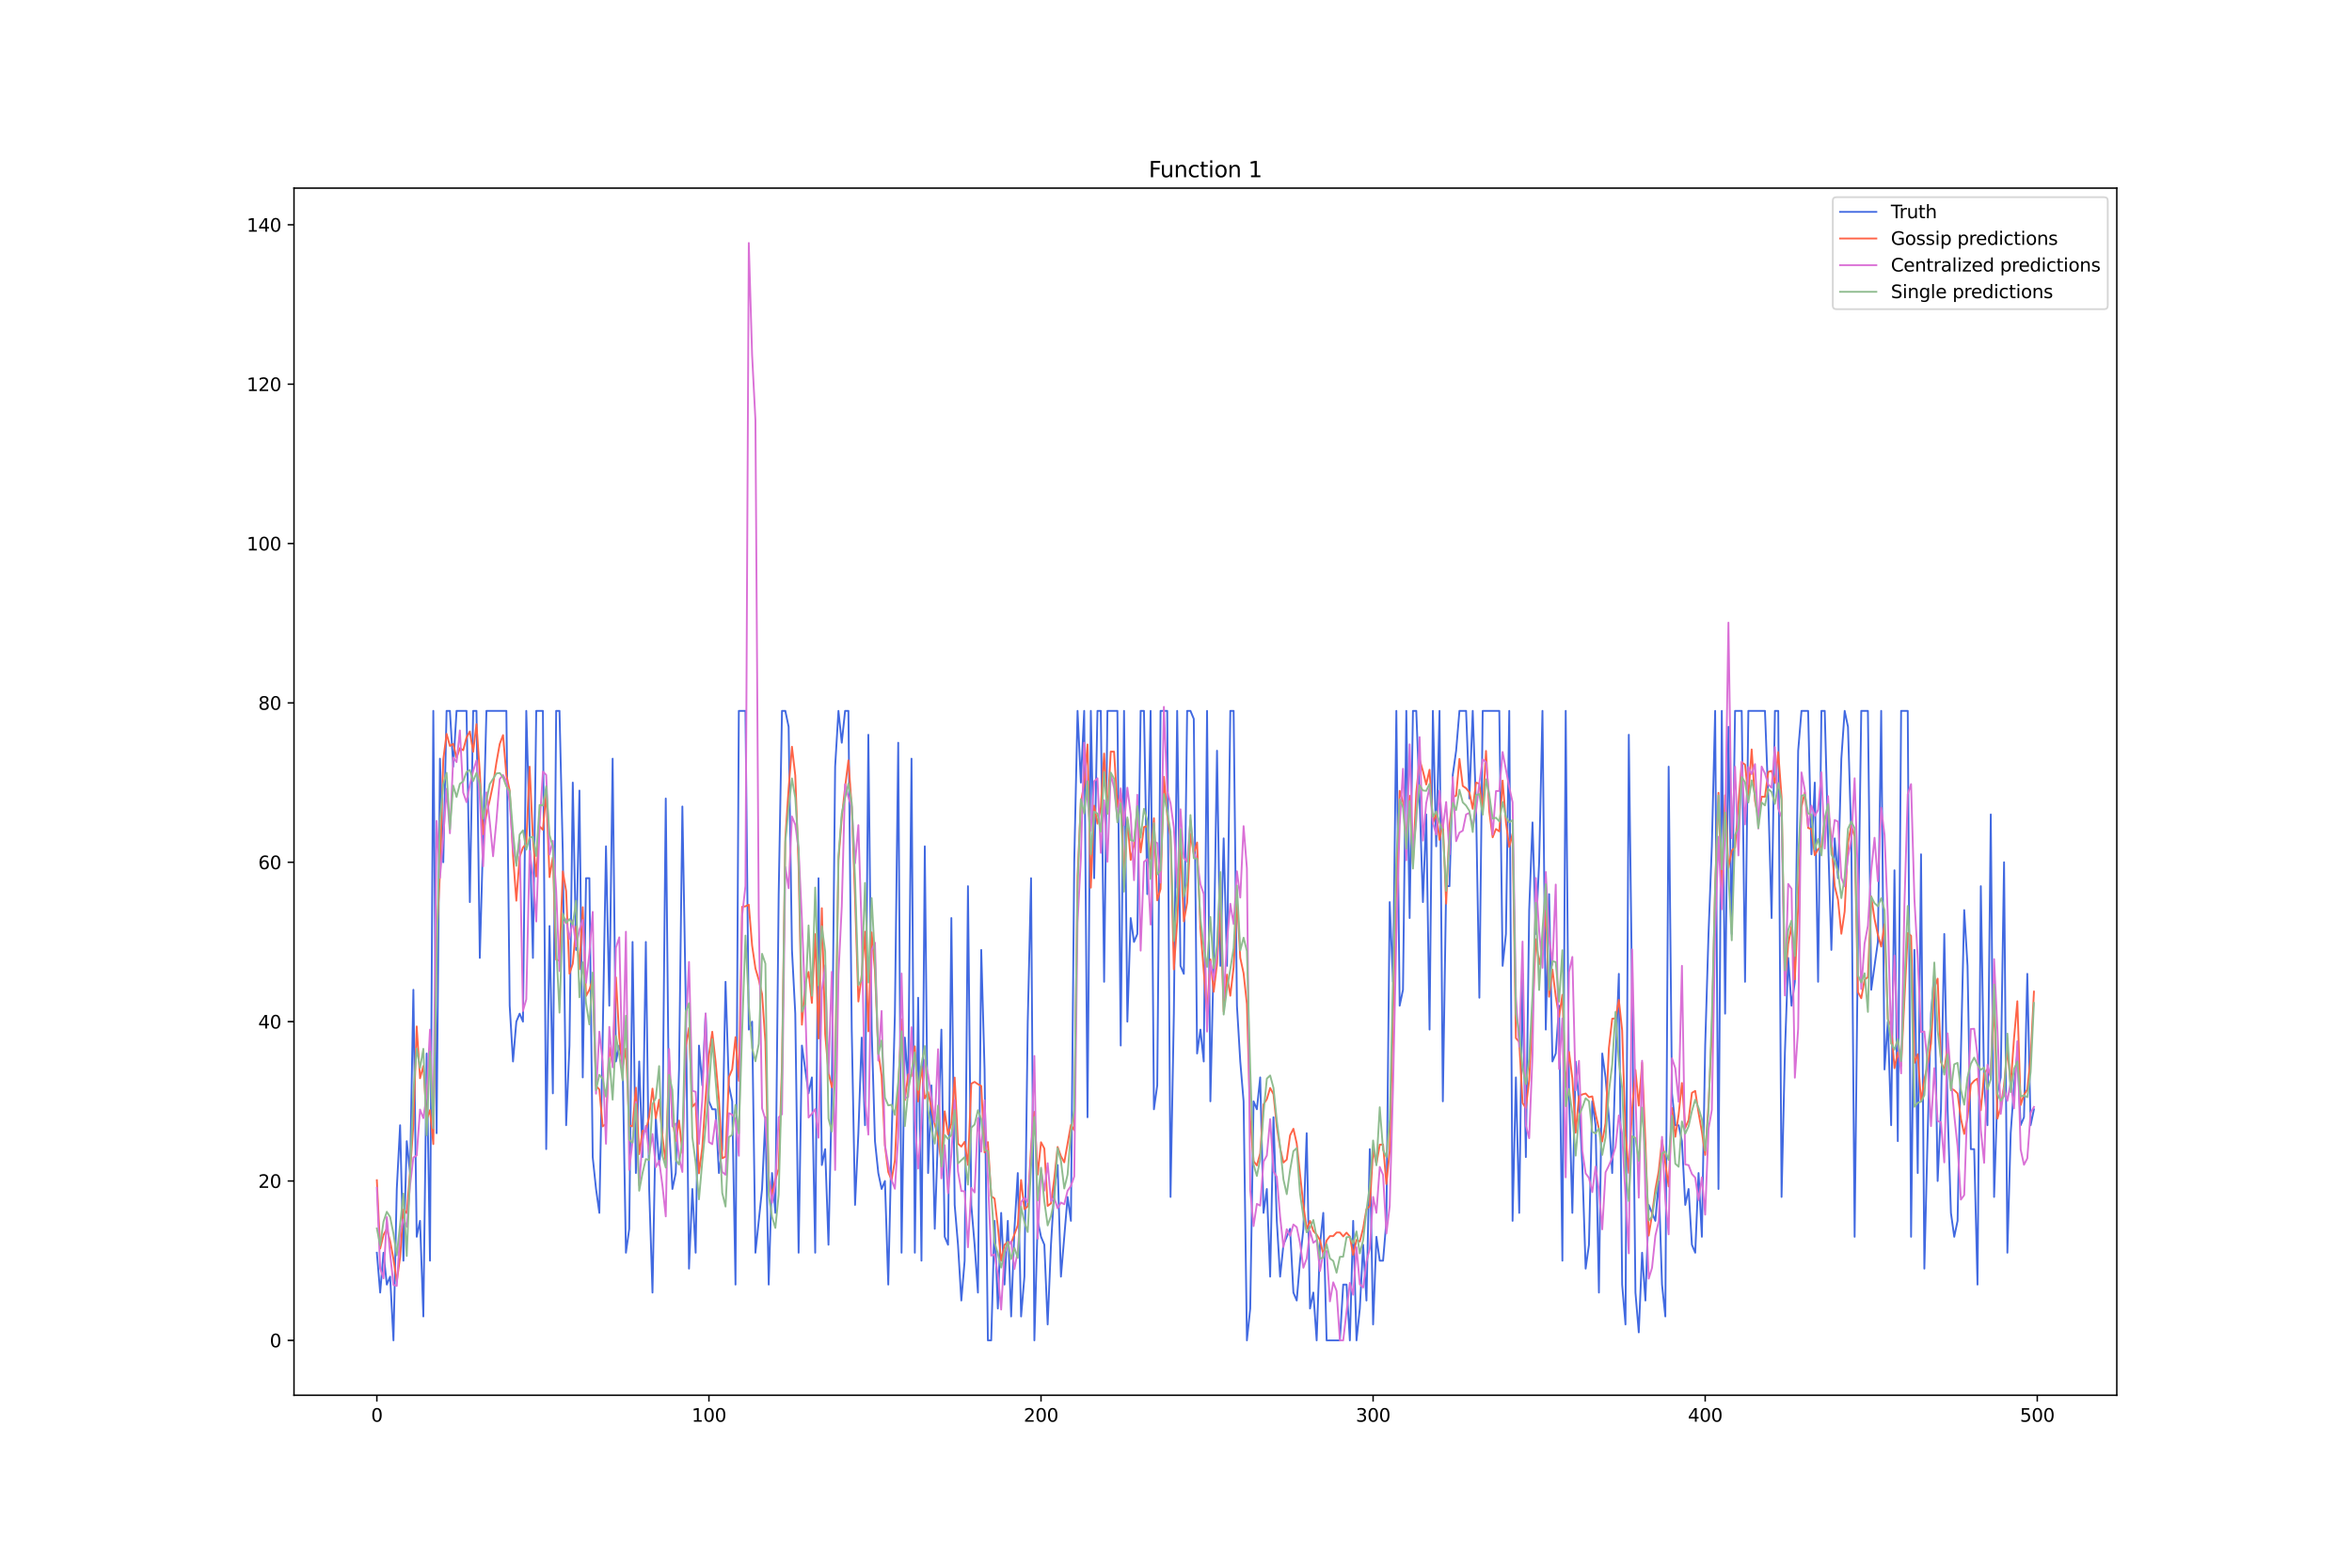 <?xml version="1.0" encoding="utf-8" standalone="no"?>
<!DOCTYPE svg PUBLIC "-//W3C//DTD SVG 1.1//EN"
  "http://www.w3.org/Graphics/SVG/1.1/DTD/svg11.dtd">
<svg xmlns:xlink="http://www.w3.org/1999/xlink" width="1296pt" height="864pt" viewBox="0 0 1296 864" xmlns="http://www.w3.org/2000/svg" version="1.1">
 <defs>
  <style type="text/css">*{stroke-linejoin: round; stroke-linecap: butt}</style>
 </defs>
 <g id="figure_1">
  <g id="patch_1">
   <path d="M 0 864 
L 1296 864 
L 1296 0 
L 0 0 
z
" style="fill: #ffffff"/>
  </g>
  <g id="axes_1">
   <g id="patch_2">
    <path d="M 162 768.96 
L 1166.4 768.96 
L 1166.4 103.68 
L 162 103.68 
z
" style="fill: #ffffff"/>
   </g>
   <g id="matplotlib.axis_1">
    <g id="xtick_1">
     <g id="line2d_1">
      <defs>
       <path id="m2ef4c39864" d="M 0 0 
L 0 3.5 
" style="stroke: #000000; stroke-width: 0.8"/>
      </defs>
      <g>
       <use xlink:href="#m2ef4c39864" x="207.655" y="768.96" style="stroke: #000000; stroke-width: 0.8"/>
      </g>
     </g>
     <g id="text_1">
      <!-- 0 -->
      <g transform="translate(204.473 783.558) scale(0.1 -0.1)">
       <defs>
        <path id="DejaVuSans-30" d="M 2034 4250 
Q 1547 4250 1301 3770 
Q 1056 3291 1056 2328 
Q 1056 1369 1301 889 
Q 1547 409 2034 409 
Q 2525 409 2770 889 
Q 3016 1369 3016 2328 
Q 3016 3291 2770 3770 
Q 2525 4250 2034 4250 
z
M 2034 4750 
Q 2819 4750 3233 4129 
Q 3647 3509 3647 2328 
Q 3647 1150 3233 529 
Q 2819 -91 2034 -91 
Q 1250 -91 836 529 
Q 422 1150 422 2328 
Q 422 3509 836 4129 
Q 1250 4750 2034 4750 
z
" transform="scale(0.016)"/>
       </defs>
       <use xlink:href="#DejaVuSans-30"/>
      </g>
     </g>
    </g>
    <g id="xtick_2">
     <g id="line2d_2">
      <g>
       <use xlink:href="#m2ef4c39864" x="390.639" y="768.96" style="stroke: #000000; stroke-width: 0.8"/>
      </g>
     </g>
     <g id="text_2">
      <!-- 100 -->
      <g transform="translate(381.095 783.558) scale(0.1 -0.1)">
       <defs>
        <path id="DejaVuSans-31" d="M 794 531 
L 1825 531 
L 1825 4091 
L 703 3866 
L 703 4441 
L 1819 4666 
L 2450 4666 
L 2450 531 
L 3481 531 
L 3481 0 
L 794 0 
L 794 531 
z
" transform="scale(0.016)"/>
       </defs>
       <use xlink:href="#DejaVuSans-31"/>
       <use xlink:href="#DejaVuSans-30" x="63.623"/>
       <use xlink:href="#DejaVuSans-30" x="127.246"/>
      </g>
     </g>
    </g>
    <g id="xtick_3">
     <g id="line2d_3">
      <g>
       <use xlink:href="#m2ef4c39864" x="573.623" y="768.96" style="stroke: #000000; stroke-width: 0.8"/>
      </g>
     </g>
     <g id="text_3">
      <!-- 200 -->
      <g transform="translate(564.079 783.558) scale(0.1 -0.1)">
       <defs>
        <path id="DejaVuSans-32" d="M 1228 531 
L 3431 531 
L 3431 0 
L 469 0 
L 469 531 
Q 828 903 1448 1529 
Q 2069 2156 2228 2338 
Q 2531 2678 2651 2914 
Q 2772 3150 2772 3378 
Q 2772 3750 2511 3984 
Q 2250 4219 1831 4219 
Q 1534 4219 1204 4116 
Q 875 4013 500 3803 
L 500 4441 
Q 881 4594 1212 4672 
Q 1544 4750 1819 4750 
Q 2544 4750 2975 4387 
Q 3406 4025 3406 3419 
Q 3406 3131 3298 2873 
Q 3191 2616 2906 2266 
Q 2828 2175 2409 1742 
Q 1991 1309 1228 531 
z
" transform="scale(0.016)"/>
       </defs>
       <use xlink:href="#DejaVuSans-32"/>
       <use xlink:href="#DejaVuSans-30" x="63.623"/>
       <use xlink:href="#DejaVuSans-30" x="127.246"/>
      </g>
     </g>
    </g>
    <g id="xtick_4">
     <g id="line2d_4">
      <g>
       <use xlink:href="#m2ef4c39864" x="756.607" y="768.96" style="stroke: #000000; stroke-width: 0.8"/>
      </g>
     </g>
     <g id="text_4">
      <!-- 300 -->
      <g transform="translate(747.063 783.558) scale(0.1 -0.1)">
       <defs>
        <path id="DejaVuSans-33" d="M 2597 2516 
Q 3050 2419 3304 2112 
Q 3559 1806 3559 1356 
Q 3559 666 3084 287 
Q 2609 -91 1734 -91 
Q 1441 -91 1130 -33 
Q 819 25 488 141 
L 488 750 
Q 750 597 1062 519 
Q 1375 441 1716 441 
Q 2309 441 2620 675 
Q 2931 909 2931 1356 
Q 2931 1769 2642 2001 
Q 2353 2234 1838 2234 
L 1294 2234 
L 1294 2753 
L 1863 2753 
Q 2328 2753 2575 2939 
Q 2822 3125 2822 3475 
Q 2822 3834 2567 4026 
Q 2313 4219 1838 4219 
Q 1578 4219 1281 4162 
Q 984 4106 628 3988 
L 628 4550 
Q 988 4650 1302 4700 
Q 1616 4750 1894 4750 
Q 2613 4750 3031 4423 
Q 3450 4097 3450 3541 
Q 3450 3153 3228 2886 
Q 3006 2619 2597 2516 
z
" transform="scale(0.016)"/>
       </defs>
       <use xlink:href="#DejaVuSans-33"/>
       <use xlink:href="#DejaVuSans-30" x="63.623"/>
       <use xlink:href="#DejaVuSans-30" x="127.246"/>
      </g>
     </g>
    </g>
    <g id="xtick_5">
     <g id="line2d_5">
      <g>
       <use xlink:href="#m2ef4c39864" x="939.591" y="768.96" style="stroke: #000000; stroke-width: 0.8"/>
      </g>
     </g>
     <g id="text_5">
      <!-- 400 -->
      <g transform="translate(930.047 783.558) scale(0.1 -0.1)">
       <defs>
        <path id="DejaVuSans-34" d="M 2419 4116 
L 825 1625 
L 2419 1625 
L 2419 4116 
z
M 2253 4666 
L 3047 4666 
L 3047 1625 
L 3713 1625 
L 3713 1100 
L 3047 1100 
L 3047 0 
L 2419 0 
L 2419 1100 
L 313 1100 
L 313 1709 
L 2253 4666 
z
" transform="scale(0.016)"/>
       </defs>
       <use xlink:href="#DejaVuSans-34"/>
       <use xlink:href="#DejaVuSans-30" x="63.623"/>
       <use xlink:href="#DejaVuSans-30" x="127.246"/>
      </g>
     </g>
    </g>
    <g id="xtick_6">
     <g id="line2d_6">
      <g>
       <use xlink:href="#m2ef4c39864" x="1122.575" y="768.96" style="stroke: #000000; stroke-width: 0.8"/>
      </g>
     </g>
     <g id="text_6">
      <!-- 500 -->
      <g transform="translate(1113.032 783.558) scale(0.1 -0.1)">
       <defs>
        <path id="DejaVuSans-35" d="M 691 4666 
L 3169 4666 
L 3169 4134 
L 1269 4134 
L 1269 2991 
Q 1406 3038 1543 3061 
Q 1681 3084 1819 3084 
Q 2600 3084 3056 2656 
Q 3513 2228 3513 1497 
Q 3513 744 3044 326 
Q 2575 -91 1722 -91 
Q 1428 -91 1123 -41 
Q 819 9 494 109 
L 494 744 
Q 775 591 1075 516 
Q 1375 441 1709 441 
Q 2250 441 2565 725 
Q 2881 1009 2881 1497 
Q 2881 1984 2565 2268 
Q 2250 2553 1709 2553 
Q 1456 2553 1204 2497 
Q 953 2441 691 2322 
L 691 4666 
z
" transform="scale(0.016)"/>
       </defs>
       <use xlink:href="#DejaVuSans-35"/>
       <use xlink:href="#DejaVuSans-30" x="63.623"/>
       <use xlink:href="#DejaVuSans-30" x="127.246"/>
      </g>
     </g>
    </g>
   </g>
   <g id="matplotlib.axis_2">
    <g id="ytick_1">
     <g id="line2d_7">
      <defs>
       <path id="m430bcb37cd" d="M 0 0 
L -3.5 0 
" style="stroke: #000000; stroke-width: 0.8"/>
      </defs>
      <g>
       <use xlink:href="#m430bcb37cd" x="162" y="738.72" style="stroke: #000000; stroke-width: 0.8"/>
      </g>
     </g>
     <g id="text_7">
      <!-- 0 -->
      <g transform="translate(148.637 742.519) scale(0.1 -0.1)">
       <use xlink:href="#DejaVuSans-30"/>
      </g>
     </g>
    </g>
    <g id="ytick_2">
     <g id="line2d_8">
      <g>
       <use xlink:href="#m430bcb37cd" x="162" y="650.887" style="stroke: #000000; stroke-width: 0.8"/>
      </g>
     </g>
     <g id="text_8">
      <!-- 20 -->
      <g transform="translate(142.275 654.686) scale(0.1 -0.1)">
       <use xlink:href="#DejaVuSans-32"/>
       <use xlink:href="#DejaVuSans-30" x="63.623"/>
      </g>
     </g>
    </g>
    <g id="ytick_3">
     <g id="line2d_9">
      <g>
       <use xlink:href="#m430bcb37cd" x="162" y="563.054" style="stroke: #000000; stroke-width: 0.8"/>
      </g>
     </g>
     <g id="text_9">
      <!-- 40 -->
      <g transform="translate(142.275 566.853) scale(0.1 -0.1)">
       <use xlink:href="#DejaVuSans-34"/>
       <use xlink:href="#DejaVuSans-30" x="63.623"/>
      </g>
     </g>
    </g>
    <g id="ytick_4">
     <g id="line2d_10">
      <g>
       <use xlink:href="#m430bcb37cd" x="162" y="475.221" style="stroke: #000000; stroke-width: 0.8"/>
      </g>
     </g>
     <g id="text_10">
      <!-- 60 -->
      <g transform="translate(142.275 479.02) scale(0.1 -0.1)">
       <defs>
        <path id="DejaVuSans-36" d="M 2113 2584 
Q 1688 2584 1439 2293 
Q 1191 2003 1191 1497 
Q 1191 994 1439 701 
Q 1688 409 2113 409 
Q 2538 409 2786 701 
Q 3034 994 3034 1497 
Q 3034 2003 2786 2293 
Q 2538 2584 2113 2584 
z
M 3366 4563 
L 3366 3988 
Q 3128 4100 2886 4159 
Q 2644 4219 2406 4219 
Q 1781 4219 1451 3797 
Q 1122 3375 1075 2522 
Q 1259 2794 1537 2939 
Q 1816 3084 2150 3084 
Q 2853 3084 3261 2657 
Q 3669 2231 3669 1497 
Q 3669 778 3244 343 
Q 2819 -91 2113 -91 
Q 1303 -91 875 529 
Q 447 1150 447 2328 
Q 447 3434 972 4092 
Q 1497 4750 2381 4750 
Q 2619 4750 2861 4703 
Q 3103 4656 3366 4563 
z
" transform="scale(0.016)"/>
       </defs>
       <use xlink:href="#DejaVuSans-36"/>
       <use xlink:href="#DejaVuSans-30" x="63.623"/>
      </g>
     </g>
    </g>
    <g id="ytick_5">
     <g id="line2d_11">
      <g>
       <use xlink:href="#m430bcb37cd" x="162" y="387.388" style="stroke: #000000; stroke-width: 0.8"/>
      </g>
     </g>
     <g id="text_11">
      <!-- 80 -->
      <g transform="translate(142.275 391.187) scale(0.1 -0.1)">
       <defs>
        <path id="DejaVuSans-38" d="M 2034 2216 
Q 1584 2216 1326 1975 
Q 1069 1734 1069 1313 
Q 1069 891 1326 650 
Q 1584 409 2034 409 
Q 2484 409 2743 651 
Q 3003 894 3003 1313 
Q 3003 1734 2745 1975 
Q 2488 2216 2034 2216 
z
M 1403 2484 
Q 997 2584 770 2862 
Q 544 3141 544 3541 
Q 544 4100 942 4425 
Q 1341 4750 2034 4750 
Q 2731 4750 3128 4425 
Q 3525 4100 3525 3541 
Q 3525 3141 3298 2862 
Q 3072 2584 2669 2484 
Q 3125 2378 3379 2068 
Q 3634 1759 3634 1313 
Q 3634 634 3220 271 
Q 2806 -91 2034 -91 
Q 1263 -91 848 271 
Q 434 634 434 1313 
Q 434 1759 690 2068 
Q 947 2378 1403 2484 
z
M 1172 3481 
Q 1172 3119 1398 2916 
Q 1625 2713 2034 2713 
Q 2441 2713 2670 2916 
Q 2900 3119 2900 3481 
Q 2900 3844 2670 4047 
Q 2441 4250 2034 4250 
Q 1625 4250 1398 4047 
Q 1172 3844 1172 3481 
z
" transform="scale(0.016)"/>
       </defs>
       <use xlink:href="#DejaVuSans-38"/>
       <use xlink:href="#DejaVuSans-30" x="63.623"/>
      </g>
     </g>
    </g>
    <g id="ytick_6">
     <g id="line2d_12">
      <g>
       <use xlink:href="#m430bcb37cd" x="162" y="299.555" style="stroke: #000000; stroke-width: 0.8"/>
      </g>
     </g>
     <g id="text_12">
      <!-- 100 -->
      <g transform="translate(135.912 303.354) scale(0.1 -0.1)">
       <use xlink:href="#DejaVuSans-31"/>
       <use xlink:href="#DejaVuSans-30" x="63.623"/>
       <use xlink:href="#DejaVuSans-30" x="127.246"/>
      </g>
     </g>
    </g>
    <g id="ytick_7">
     <g id="line2d_13">
      <g>
       <use xlink:href="#m430bcb37cd" x="162" y="211.722" style="stroke: #000000; stroke-width: 0.8"/>
      </g>
     </g>
     <g id="text_13">
      <!-- 120 -->
      <g transform="translate(135.912 215.521) scale(0.1 -0.1)">
       <use xlink:href="#DejaVuSans-31"/>
       <use xlink:href="#DejaVuSans-32" x="63.623"/>
       <use xlink:href="#DejaVuSans-30" x="127.246"/>
      </g>
     </g>
    </g>
    <g id="ytick_8">
     <g id="line2d_14">
      <g>
       <use xlink:href="#m430bcb37cd" x="162" y="123.889" style="stroke: #000000; stroke-width: 0.8"/>
      </g>
     </g>
     <g id="text_14">
      <!-- 140 -->
      <g transform="translate(135.912 127.688) scale(0.1 -0.1)">
       <use xlink:href="#DejaVuSans-31"/>
       <use xlink:href="#DejaVuSans-34" x="63.623"/>
       <use xlink:href="#DejaVuSans-30" x="127.246"/>
      </g>
     </g>
    </g>
   </g>
   <g id="line2d_15">
    <path d="M 207.655 690.412 
L 209.484 712.37 
L 211.314 690.412 
L 213.144 707.978 
L 214.974 703.587 
L 216.804 738.72 
L 218.634 655.279 
L 220.463 620.145 
L 222.293 694.803 
L 224.123 628.929 
L 225.953 646.495 
L 227.783 545.487 
L 229.613 681.629 
L 231.442 672.845 
L 233.272 725.545 
L 235.102 580.621 
L 236.932 694.803 
L 238.762 391.779 
L 240.592 624.537 
L 242.422 418.129 
L 244.251 475.221 
L 246.081 391.779 
L 247.911 391.779 
L 249.741 422.521 
L 251.571 391.779 
L 257.06 391.779 
L 258.89 497.179 
L 260.72 391.779 
L 262.55 391.779 
L 264.38 527.921 
L 266.209 462.046 
L 268.039 391.779 
L 279.018 391.779 
L 280.848 554.271 
L 282.678 585.012 
L 284.508 563.054 
L 286.338 558.662 
L 288.168 563.054 
L 289.997 391.779 
L 291.827 457.654 
L 293.657 527.921 
L 295.487 391.779 
L 299.147 391.779 
L 300.976 633.32 
L 302.806 510.354 
L 304.636 602.579 
L 306.466 391.779 
L 308.296 391.779 
L 310.126 470.829 
L 311.956 620.145 
L 313.785 576.229 
L 315.615 431.304 
L 317.445 523.529 
L 319.275 435.696 
L 321.105 593.795 
L 322.935 484.004 
L 324.764 484.004 
L 326.594 637.712 
L 328.424 655.279 
L 330.254 668.454 
L 332.084 571.837 
L 333.914 466.438 
L 335.743 554.271 
L 337.573 418.129 
L 339.403 585.012 
L 341.233 576.229 
L 343.063 585.012 
L 344.893 690.412 
L 346.723 677.237 
L 348.552 519.137 
L 350.382 646.495 
L 352.212 585.012 
L 354.042 637.712 
L 355.872 519.137 
L 357.702 655.279 
L 359.531 712.37 
L 361.361 615.754 
L 363.191 642.104 
L 365.021 624.537 
L 366.851 440.088 
L 368.681 620.145 
L 370.51 655.279 
L 372.34 646.495 
L 374.17 589.404 
L 376 444.479 
L 377.83 549.879 
L 379.66 699.195 
L 381.489 655.279 
L 383.319 690.412 
L 385.149 576.229 
L 386.979 598.187 
L 388.809 558.662 
L 390.639 606.97 
L 392.469 611.362 
L 394.298 611.362 
L 396.128 646.495 
L 397.958 633.32 
L 399.788 541.096 
L 401.618 598.187 
L 403.448 606.97 
L 405.277 707.978 
L 407.107 391.779 
L 410.767 391.779 
L 412.597 567.446 
L 414.427 563.054 
L 416.256 690.412 
L 419.916 655.279 
L 421.746 615.754 
L 423.576 707.978 
L 425.406 646.495 
L 427.236 668.454 
L 429.065 492.787 
L 430.895 391.779 
L 432.725 391.779 
L 434.555 400.563 
L 436.385 523.529 
L 438.215 558.662 
L 440.044 690.412 
L 441.874 576.229 
L 445.534 602.579 
L 447.364 593.795 
L 449.194 690.412 
L 451.023 484.004 
L 452.853 642.104 
L 454.683 633.32 
L 456.513 686.02 
L 458.343 602.579 
L 460.173 422.521 
L 462.003 391.779 
L 463.832 409.346 
L 465.662 391.779 
L 467.492 391.779 
L 469.322 567.446 
L 471.152 664.062 
L 472.982 624.537 
L 474.811 571.837 
L 476.641 620.145 
L 478.471 404.954 
L 480.301 567.446 
L 482.131 628.929 
L 483.961 646.495 
L 485.79 655.279 
L 487.62 650.887 
L 489.45 707.978 
L 491.28 628.929 
L 493.11 558.662 
L 494.94 409.346 
L 496.77 690.412 
L 498.599 571.837 
L 500.429 598.187 
L 502.259 418.129 
L 504.089 690.412 
L 505.919 549.879 
L 507.749 694.803 
L 509.578 466.438 
L 511.408 646.495 
L 513.238 598.187 
L 515.068 677.237 
L 516.898 624.537 
L 518.728 567.446 
L 520.557 681.629 
L 522.387 686.02 
L 524.217 505.962 
L 526.047 664.062 
L 527.877 686.02 
L 529.707 716.762 
L 531.536 694.803 
L 533.366 488.396 
L 535.196 664.062 
L 537.026 686.02 
L 538.856 712.37 
L 540.686 523.529 
L 542.516 589.404 
L 544.345 738.72 
L 546.175 738.72 
L 548.005 672.845 
L 549.835 721.153 
L 551.665 668.454 
L 553.495 707.978 
L 555.324 672.845 
L 557.154 725.545 
L 558.984 677.237 
L 560.814 646.495 
L 562.644 725.545 
L 564.474 703.587 
L 566.303 563.054 
L 568.133 484.004 
L 569.963 738.72 
L 571.793 672.845 
L 573.623 681.629 
L 575.453 686.02 
L 577.283 729.937 
L 579.112 686.02 
L 580.942 655.279 
L 582.772 642.104 
L 584.602 703.587 
L 588.262 659.67 
L 590.091 672.845 
L 591.921 475.221 
L 593.751 391.779 
L 595.581 431.304 
L 597.411 391.779 
L 599.241 615.754 
L 601.07 391.779 
L 602.9 484.004 
L 604.73 391.779 
L 606.56 391.779 
L 608.39 541.096 
L 610.22 391.779 
L 615.709 391.779 
L 617.539 576.229 
L 619.369 391.779 
L 621.199 563.054 
L 623.029 505.962 
L 624.858 519.137 
L 626.688 514.746 
L 628.518 391.779 
L 630.348 391.779 
L 632.178 492.787 
L 634.008 391.779 
L 635.837 611.362 
L 637.667 598.187 
L 639.497 391.779 
L 643.157 391.779 
L 644.987 659.67 
L 646.817 558.662 
L 648.646 391.779 
L 650.476 532.312 
L 652.306 536.704 
L 654.136 391.779 
L 655.966 391.779 
L 657.796 396.171 
L 659.625 580.621 
L 661.455 567.446 
L 663.285 585.012 
L 665.115 391.779 
L 666.945 606.97 
L 668.775 527.921 
L 670.604 413.738 
L 672.434 532.312 
L 674.264 462.046 
L 676.094 532.312 
L 677.924 391.779 
L 679.754 391.779 
L 681.583 554.271 
L 683.413 585.012 
L 685.243 606.97 
L 687.073 738.72 
L 688.903 721.153 
L 690.733 606.97 
L 692.563 611.362 
L 694.392 593.795 
L 696.222 668.454 
L 698.052 655.279 
L 699.882 703.587 
L 701.712 615.754 
L 703.542 672.845 
L 705.371 703.587 
L 707.201 686.02 
L 710.861 677.237 
L 712.691 712.37 
L 714.521 716.762 
L 716.35 694.803 
L 718.18 677.237 
L 720.01 624.537 
L 721.84 721.153 
L 723.67 712.37 
L 725.5 738.72 
L 727.33 686.02 
L 729.159 668.454 
L 730.989 738.72 
L 738.309 738.72 
L 740.138 707.978 
L 741.968 707.978 
L 743.798 738.72 
L 745.628 672.845 
L 747.458 738.72 
L 749.288 721.153 
L 751.117 686.02 
L 752.947 716.762 
L 754.777 633.32 
L 756.607 729.937 
L 758.437 681.629 
L 760.267 694.803 
L 762.097 694.803 
L 763.926 672.845 
L 765.756 497.179 
L 767.586 541.096 
L 769.416 391.779 
L 771.246 554.271 
L 773.076 545.487 
L 774.905 391.779 
L 776.735 505.962 
L 778.565 391.779 
L 780.395 391.779 
L 782.225 440.088 
L 784.055 497.179 
L 785.884 448.871 
L 787.714 567.446 
L 789.544 391.779 
L 791.374 466.438 
L 793.204 391.779 
L 795.034 606.97 
L 796.864 488.396 
L 798.693 488.396 
L 800.523 426.913 
L 802.353 413.738 
L 804.183 391.779 
L 807.843 391.779 
L 809.672 440.088 
L 811.502 391.779 
L 813.332 444.479 
L 815.162 549.879 
L 816.992 391.779 
L 826.141 391.779 
L 827.971 532.312 
L 829.801 514.746 
L 831.63 391.779 
L 833.46 672.845 
L 835.29 593.795 
L 837.12 668.454 
L 838.95 536.704 
L 840.78 637.712 
L 842.61 501.571 
L 844.439 453.263 
L 846.269 514.746 
L 848.099 475.221 
L 849.929 391.779 
L 851.759 567.446 
L 853.589 492.787 
L 855.418 585.012 
L 857.248 580.621 
L 859.078 554.271 
L 860.908 694.803 
L 862.738 391.779 
L 864.568 602.579 
L 866.397 668.454 
L 868.227 585.012 
L 870.057 606.97 
L 871.887 642.104 
L 873.717 699.195 
L 875.547 686.02 
L 877.377 606.97 
L 879.206 620.145 
L 881.036 712.37 
L 882.866 580.621 
L 884.696 593.795 
L 886.526 615.754 
L 888.356 646.495 
L 890.185 585.012 
L 892.015 536.704 
L 893.845 707.978 
L 895.675 729.937 
L 897.505 404.954 
L 899.335 549.879 
L 901.164 712.37 
L 902.994 734.328 
L 904.824 690.412 
L 906.654 716.762 
L 908.484 664.062 
L 912.144 672.845 
L 913.973 650.887 
L 915.803 707.978 
L 917.633 725.545 
L 919.463 422.521 
L 921.293 602.579 
L 923.123 620.145 
L 924.952 620.145 
L 926.782 628.929 
L 928.612 664.062 
L 930.442 655.279 
L 932.272 686.02 
L 934.102 690.412 
L 935.931 646.495 
L 937.761 681.629 
L 939.591 576.229 
L 941.421 514.746 
L 943.251 466.438 
L 945.081 391.779 
L 946.911 655.279 
L 948.74 391.779 
L 950.57 558.662 
L 952.4 400.563 
L 954.23 514.746 
L 956.06 391.779 
L 959.719 391.779 
L 961.549 541.096 
L 963.379 391.779 
L 972.528 391.779 
L 974.358 440.088 
L 976.188 505.962 
L 978.018 391.779 
L 979.848 391.779 
L 981.678 659.67 
L 983.507 580.621 
L 985.337 527.921 
L 987.167 554.271 
L 988.997 541.096 
L 990.827 413.738 
L 992.657 391.779 
L 996.316 391.779 
L 998.146 470.829 
L 999.976 431.304 
L 1001.806 541.096 
L 1003.636 391.779 
L 1005.465 391.779 
L 1007.295 462.046 
L 1009.125 523.529 
L 1010.955 462.046 
L 1012.785 484.004 
L 1014.615 418.129 
L 1016.444 391.779 
L 1018.274 400.563 
L 1020.104 462.046 
L 1021.934 681.629 
L 1023.764 519.137 
L 1025.594 391.779 
L 1029.253 391.779 
L 1031.083 545.487 
L 1034.743 519.137 
L 1036.573 391.779 
L 1038.403 589.404 
L 1040.232 563.054 
L 1042.062 620.145 
L 1043.892 479.613 
L 1045.722 628.929 
L 1047.552 391.779 
L 1051.211 391.779 
L 1053.041 681.629 
L 1054.871 523.529 
L 1056.701 646.495 
L 1058.531 470.829 
L 1060.361 699.195 
L 1062.191 624.537 
L 1064.02 558.662 
L 1065.85 536.704 
L 1067.68 650.887 
L 1069.51 611.362 
L 1071.34 514.746 
L 1073.17 611.362 
L 1074.999 668.454 
L 1076.829 681.629 
L 1078.659 672.845 
L 1080.489 580.621 
L 1082.319 501.571 
L 1084.149 532.312 
L 1085.978 633.32 
L 1087.808 633.32 
L 1089.638 707.978 
L 1091.468 488.396 
L 1093.298 598.187 
L 1095.128 620.145 
L 1096.958 448.871 
L 1098.787 659.67 
L 1100.617 602.579 
L 1102.447 593.795 
L 1104.277 475.221 
L 1106.107 690.412 
L 1107.937 624.537 
L 1109.766 598.187 
L 1111.596 580.621 
L 1113.426 620.145 
L 1115.256 615.754 
L 1117.086 536.704 
L 1118.916 620.145 
L 1120.745 611.362 
L 1120.745 611.362 
" clip-path="url(#pbc049b9d9e)" style="fill: none; stroke: #4169e1; stroke-linecap: square"/>
   </g>
   <g id="line2d_16">
    <path d="M 207.655 650.444 
L 209.484 688.117 
L 211.314 680.593 
L 213.144 677.25 
L 214.974 683.99 
L 216.804 693.89 
L 218.634 706.253 
L 220.463 692.947 
L 222.293 666.608 
L 224.123 668.581 
L 225.953 645.652 
L 227.783 619.871 
L 229.613 565.686 
L 231.442 594.269 
L 233.272 587.471 
L 235.102 616.822 
L 236.932 611.822 
L 238.762 630.534 
L 240.592 517.147 
L 242.422 481.026 
L 244.251 418.585 
L 246.081 404.457 
L 247.911 411.091 
L 249.741 409.982 
L 251.571 417.662 
L 253.401 412.329 
L 255.23 413.458 
L 257.06 406.497 
L 258.89 403.128 
L 260.72 414.318 
L 262.55 399.136 
L 264.38 425.626 
L 266.209 459.753 
L 268.039 448.847 
L 269.869 440.926 
L 271.699 432.272 
L 273.529 420.294 
L 275.359 410.028 
L 277.189 405.144 
L 279.018 427.179 
L 280.848 435.667 
L 282.678 471.371 
L 284.508 496.409 
L 286.338 472.232 
L 288.168 467.127 
L 289.997 465.004 
L 291.827 422.533 
L 293.657 462.269 
L 295.487 483.087 
L 297.317 455.39 
L 299.147 457.344 
L 300.976 436.75 
L 302.806 483.416 
L 304.636 472.468 
L 306.466 528.892 
L 308.296 529.408 
L 310.126 480.261 
L 311.956 491.014 
L 313.785 536.645 
L 315.615 531.135 
L 317.445 510.575 
L 319.275 534.195 
L 321.105 499.983 
L 322.935 548.925 
L 324.764 545.491 
L 326.594 539.816 
L 328.424 598.469 
L 330.254 600.45 
L 332.084 620.785 
L 333.914 619.397 
L 335.743 577.173 
L 337.573 586.968 
L 339.403 538.64 
L 341.233 571.843 
L 343.063 588.076 
L 344.893 577.902 
L 346.723 620.377 
L 348.552 620.761 
L 350.382 599.438 
L 352.212 636.071 
L 354.042 623.225 
L 355.872 623.455 
L 357.702 615.466 
L 359.531 599.961 
L 361.361 616.317 
L 363.191 606.097 
L 365.021 626.269 
L 366.851 641.103 
L 368.681 584.797 
L 370.51 616.403 
L 372.34 628.815 
L 374.17 617.562 
L 376 635.404 
L 377.83 577.009 
L 379.66 566.492 
L 381.489 609.991 
L 383.319 607.949 
L 385.149 646.667 
L 386.979 632.413 
L 388.809 605.03 
L 390.639 581.409 
L 392.469 568.632 
L 394.298 585.093 
L 396.128 605.93 
L 397.958 638.341 
L 399.788 637.5 
L 401.618 593.724 
L 403.448 589.334 
L 405.277 571.591 
L 407.107 595.665 
L 408.937 499.765 
L 410.767 499.5 
L 412.597 498.62 
L 414.427 521.097 
L 416.256 533.714 
L 418.086 540.015 
L 419.916 547.875 
L 421.746 574.204 
L 423.576 650.36 
L 425.406 658.196 
L 427.236 650.077 
L 429.065 644.186 
L 430.895 586.357 
L 432.725 462.001 
L 434.555 434.63 
L 436.385 411.546 
L 438.215 427.389 
L 440.044 477.841 
L 441.874 564.745 
L 443.704 541.862 
L 445.534 535.661 
L 447.364 552.731 
L 449.194 514.83 
L 451.023 572.361 
L 452.853 500.525 
L 454.683 569.886 
L 456.513 591.049 
L 458.343 599.22 
L 460.173 590.691 
L 462.003 474.139 
L 463.832 450.744 
L 465.662 433.806 
L 467.492 419.043 
L 469.322 444.908 
L 471.152 494.768 
L 472.982 551.971 
L 474.811 537.289 
L 476.641 513.457 
L 478.471 568.436 
L 480.301 513.874 
L 482.131 535.344 
L 483.961 579.717 
L 485.79 592.896 
L 487.62 631.305 
L 489.45 645.944 
L 491.28 650.355 
L 493.11 639.576 
L 496.77 561.747 
L 498.599 606.27 
L 500.429 592.13 
L 502.259 593.049 
L 504.089 576.671 
L 505.919 607.069 
L 507.749 587.753 
L 509.578 605.408 
L 511.408 601.877 
L 513.238 610.455 
L 515.068 619.64 
L 516.898 627.011 
L 518.728 641.006 
L 520.557 612.469 
L 522.387 625.145 
L 524.217 619.323 
L 526.047 593.875 
L 527.877 630.347 
L 529.707 631.925 
L 531.536 629.272 
L 533.366 642.04 
L 535.196 597.252 
L 537.026 596.252 
L 538.856 597.517 
L 540.686 598.519 
L 542.516 635.168 
L 544.345 629.426 
L 546.175 659.172 
L 548.005 660.568 
L 549.835 676.176 
L 551.665 694.876 
L 553.495 686.094 
L 555.324 684.46 
L 557.154 685.143 
L 560.814 675.322 
L 562.644 650.343 
L 564.474 666.449 
L 566.303 664.847 
L 568.133 632.403 
L 569.963 612.774 
L 571.793 647.379 
L 573.623 629.517 
L 575.453 632.99 
L 577.283 664.622 
L 579.112 663.234 
L 580.942 649.621 
L 582.772 632.126 
L 584.602 637.246 
L 586.432 640.584 
L 590.091 620.013 
L 591.921 622.901 
L 593.751 482.927 
L 595.581 442.249 
L 597.411 432.057 
L 599.241 410.281 
L 601.07 489.231 
L 602.9 443.991 
L 604.73 453.933 
L 606.56 445.188 
L 608.39 415.309 
L 610.22 448.186 
L 612.05 414.227 
L 613.879 414.262 
L 615.709 444.734 
L 617.539 437.202 
L 619.369 485.535 
L 621.199 451.499 
L 623.029 473.932 
L 624.858 465.727 
L 626.688 446.101 
L 628.518 469.794 
L 630.348 455.84 
L 632.178 455.192 
L 634.008 473.368 
L 635.837 450.956 
L 637.667 496.193 
L 639.497 489.922 
L 641.327 428.081 
L 643.157 449.079 
L 644.987 460.871 
L 646.817 534.292 
L 648.646 508.256 
L 650.476 466.701 
L 652.306 507.828 
L 654.136 497.566 
L 655.966 459.524 
L 657.796 470.601 
L 659.625 464.325 
L 661.455 511.796 
L 665.115 558.489 
L 666.945 528.73 
L 668.775 546.605 
L 670.604 531.256 
L 672.434 501.995 
L 674.264 557.485 
L 676.094 537.114 
L 677.924 548.777 
L 679.754 533.043 
L 681.583 495.343 
L 683.413 527.867 
L 685.243 536.399 
L 687.073 553.391 
L 688.903 617.156 
L 690.733 639.892 
L 692.563 642.31 
L 694.392 635.678 
L 696.222 608.661 
L 698.052 605.781 
L 699.882 599.622 
L 701.712 603.058 
L 703.542 620.936 
L 705.371 632.751 
L 707.201 640.725 
L 709.031 639.072 
L 710.861 625.707 
L 712.691 622.096 
L 714.521 630.207 
L 718.18 664.069 
L 720.01 677.372 
L 721.84 672.898 
L 723.67 678.407 
L 725.5 680.388 
L 727.33 683.435 
L 729.159 691.513 
L 730.989 683.674 
L 732.819 681.244 
L 734.649 681.26 
L 736.479 679.275 
L 738.309 679.269 
L 740.138 681.418 
L 741.968 679.346 
L 743.798 681.492 
L 745.628 691.647 
L 747.458 683.353 
L 749.288 684.243 
L 751.117 676.972 
L 752.947 666.399 
L 754.777 664.748 
L 756.607 633.912 
L 758.437 641.477 
L 760.267 630.853 
L 762.097 630.789 
L 763.926 652.569 
L 765.756 634.346 
L 769.416 487.59 
L 771.246 435.845 
L 773.076 442.051 
L 774.905 462.414 
L 776.735 438.613 
L 778.565 476.298 
L 780.395 436.727 
L 782.225 418.594 
L 784.055 424.986 
L 785.884 432.359 
L 787.714 424.23 
L 789.544 453.964 
L 791.374 447.944 
L 793.204 462.921 
L 795.034 452.962 
L 796.864 498.015 
L 798.693 454.872 
L 800.523 439.25 
L 802.353 438.556 
L 804.183 418.262 
L 806.013 433.177 
L 807.843 434.434 
L 809.672 436.675 
L 811.502 445.76 
L 813.332 431.302 
L 815.162 431.9 
L 816.992 446.843 
L 818.822 413.857 
L 820.651 447.519 
L 822.481 461.48 
L 824.311 456.875 
L 826.141 458.212 
L 827.971 430.197 
L 829.801 453.268 
L 831.63 466.794 
L 833.46 459.388 
L 835.29 572.142 
L 837.12 574.199 
L 838.95 607.894 
L 840.78 610.684 
L 842.61 595.306 
L 844.439 559.243 
L 846.269 517.609 
L 848.099 531.453 
L 849.929 521.816 
L 851.759 501.737 
L 853.589 549.334 
L 855.418 534.33 
L 857.248 549.164 
L 859.078 560.365 
L 860.908 548.243 
L 862.738 599.084 
L 864.568 579.744 
L 866.397 594.289 
L 868.227 624.263 
L 870.057 604.195 
L 871.887 603.165 
L 873.717 602.673 
L 875.547 604.684 
L 877.377 604.236 
L 879.206 613.987 
L 881.036 622.231 
L 882.866 629.114 
L 884.696 618.986 
L 886.526 577.652 
L 888.356 561.442 
L 890.185 561.225 
L 892.015 551.059 
L 893.845 567.935 
L 895.675 624.763 
L 897.505 646.438 
L 899.335 611.369 
L 901.164 589.716 
L 902.994 609.348 
L 904.824 585.71 
L 906.654 629.572 
L 908.484 680.976 
L 910.314 669.379 
L 912.144 655.479 
L 913.973 645.542 
L 915.803 628.312 
L 919.463 653.903 
L 921.293 610.636 
L 923.123 626.509 
L 924.952 614.357 
L 926.782 596.862 
L 928.612 621.565 
L 930.442 617.348 
L 932.272 602.304 
L 934.102 601.215 
L 935.931 613.266 
L 937.761 623.661 
L 939.591 636.512 
L 941.421 608.816 
L 943.251 570.437 
L 945.081 488.514 
L 946.911 436.939 
L 948.74 490.94 
L 950.57 438.308 
L 952.4 478.391 
L 954.23 468.832 
L 956.06 467.063 
L 959.719 420.13 
L 961.549 421.377 
L 963.379 438.721 
L 965.209 413.028 
L 967.039 441.402 
L 968.869 450.588 
L 970.698 439.071 
L 972.528 439.155 
L 974.358 425.401 
L 976.188 424.86 
L 978.018 431.525 
L 979.848 414.532 
L 981.678 439.141 
L 983.507 542.419 
L 985.337 520.218 
L 987.167 510.548 
L 988.997 539.742 
L 990.827 499.322 
L 992.657 444.704 
L 994.486 436.763 
L 996.316 456.335 
L 998.146 456.894 
L 999.976 471.334 
L 1001.806 468.019 
L 1003.636 466.645 
L 1005.465 451.636 
L 1007.295 445.78 
L 1009.125 462.94 
L 1010.955 488.275 
L 1012.785 495.978 
L 1014.615 514.63 
L 1016.444 502.371 
L 1018.274 464.463 
L 1020.104 455.027 
L 1021.934 460.975 
L 1023.764 546.793 
L 1025.594 550.149 
L 1027.424 539.874 
L 1029.253 538.526 
L 1031.083 494.057 
L 1032.913 506.476 
L 1034.743 515.166 
L 1036.573 521.679 
L 1038.403 509.337 
L 1040.232 561.906 
L 1042.062 565.49 
L 1043.892 588.735 
L 1045.722 579.997 
L 1047.552 587.362 
L 1051.211 514.228 
L 1053.041 515.712 
L 1054.871 585.798 
L 1056.701 581.008 
L 1058.531 607.023 
L 1060.361 594.766 
L 1062.191 587.043 
L 1064.02 575.1 
L 1065.85 544.419 
L 1067.68 539.348 
L 1069.51 585.265 
L 1071.34 589.904 
L 1073.17 576.66 
L 1074.999 599.878 
L 1076.829 600.835 
L 1078.659 602.631 
L 1080.489 616.512 
L 1082.319 624.966 
L 1084.149 615.964 
L 1085.978 597.763 
L 1087.808 595.655 
L 1089.638 594.446 
L 1091.468 611.928 
L 1093.298 591.539 
L 1095.128 589.294 
L 1096.958 593.021 
L 1098.787 550.991 
L 1100.617 616.495 
L 1102.447 610.044 
L 1104.277 598.199 
L 1106.107 578.091 
L 1107.937 597.813 
L 1109.766 572.281 
L 1111.596 551.804 
L 1113.426 609.024 
L 1115.256 603.392 
L 1117.086 600.504 
L 1118.916 582.888 
L 1120.745 546.518 
L 1120.745 546.518 
" clip-path="url(#pbc049b9d9e)" style="fill: none; stroke: #ff6347; stroke-linecap: square"/>
   </g>
   <g id="line2d_17">
    <path d="M 207.655 654.597 
L 209.484 699.126 
L 211.314 704.534 
L 213.144 670.765 
L 214.974 691.208 
L 216.804 708.134 
L 218.634 708.65 
L 220.463 679.138 
L 222.293 672.012 
L 224.123 676.119 
L 225.953 653.207 
L 227.783 637.932 
L 229.613 636.822 
L 231.442 611.512 
L 233.272 616.231 
L 235.102 603.507 
L 236.932 567.437 
L 238.762 621.706 
L 240.592 452.394 
L 242.422 483.816 
L 244.251 461.461 
L 246.081 434.73 
L 247.911 459.25 
L 249.741 417.492 
L 251.571 419.997 
L 253.401 402.569 
L 255.23 436.804 
L 257.06 442.095 
L 258.89 432.705 
L 260.72 424.966 
L 262.55 419.048 
L 264.38 439.733 
L 266.209 477.487 
L 268.039 436.658 
L 269.869 452.957 
L 271.699 471.922 
L 273.529 452.524 
L 275.359 429.355 
L 277.189 427.166 
L 279.018 430.509 
L 280.848 442.013 
L 282.678 467.797 
L 284.508 475.981 
L 286.338 462.856 
L 288.168 557.193 
L 289.997 550.766 
L 291.827 468.922 
L 293.657 482.853 
L 295.487 507.898 
L 297.317 454.875 
L 299.147 425.262 
L 300.976 427.089 
L 302.806 470.927 
L 304.636 463.446 
L 306.466 490.932 
L 308.296 535.181 
L 310.126 509.465 
L 311.956 506.613 
L 313.785 517.516 
L 315.615 507.216 
L 317.445 521.587 
L 319.275 512.352 
L 321.105 507.095 
L 322.935 541.65 
L 324.764 525.345 
L 326.594 502.565 
L 328.424 602.767 
L 330.254 568.567 
L 332.084 585.276 
L 333.914 630.372 
L 335.743 565.945 
L 337.573 588.24 
L 339.403 522.275 
L 341.233 516.589 
L 343.063 594.333 
L 344.893 513.491 
L 346.723 644.789 
L 348.552 629.135 
L 350.382 607.312 
L 352.212 653.237 
L 354.042 628.526 
L 355.872 620.466 
L 357.702 636.25 
L 359.531 625.022 
L 361.361 643.3 
L 363.191 639.685 
L 365.021 653.412 
L 366.851 670.391 
L 368.681 578.102 
L 370.51 620.847 
L 372.34 619.191 
L 374.17 638.139 
L 376 645.911 
L 377.83 568.521 
L 379.66 530.15 
L 381.489 601.142 
L 383.319 601.718 
L 385.149 630.452 
L 386.979 605.875 
L 388.809 558.592 
L 390.639 629.436 
L 392.469 630.61 
L 394.298 617.321 
L 396.128 632.119 
L 397.958 645.888 
L 399.788 647.437 
L 401.618 613.496 
L 403.448 614.293 
L 405.277 616.852 
L 407.107 636.965 
L 408.937 504.613 
L 410.767 488.242 
L 412.597 133.92 
L 414.427 195.699 
L 416.256 231.549 
L 418.086 504.598 
L 419.916 610.819 
L 421.746 616.953 
L 423.576 648.325 
L 425.406 662.88 
L 427.236 652.608 
L 429.065 615.77 
L 430.895 614.15 
L 432.725 477.78 
L 434.555 489.532 
L 436.385 449.969 
L 438.215 454.511 
L 440.044 468.255 
L 441.874 506.846 
L 443.704 553.754 
L 445.534 615.924 
L 447.364 613.826 
L 449.194 611.256 
L 451.023 627.062 
L 452.853 546.062 
L 454.683 531.986 
L 456.513 591.863 
L 458.343 535.614 
L 460.173 644.808 
L 462.003 536.975 
L 463.832 499.501 
L 465.662 432.248 
L 467.492 439.459 
L 469.322 444.593 
L 471.152 475.786 
L 472.982 454.758 
L 474.811 513.054 
L 476.641 606.025 
L 478.471 625.328 
L 480.301 523.678 
L 482.131 519.541 
L 483.961 584.552 
L 485.79 557.174 
L 487.62 631.016 
L 489.45 641.709 
L 491.28 650.393 
L 493.11 655.145 
L 494.94 626.601 
L 496.77 536.549 
L 498.599 605.299 
L 500.429 604.501 
L 502.259 566.13 
L 504.089 617.39 
L 505.919 644.064 
L 507.749 618.542 
L 509.578 584.072 
L 511.408 592.292 
L 513.238 604.905 
L 515.068 618.363 
L 516.898 578.255 
L 518.728 649.457 
L 520.557 631.149 
L 522.387 657.638 
L 524.217 635.96 
L 526.047 606.28 
L 527.877 645.559 
L 529.707 656.411 
L 531.536 656.551 
L 533.366 687.41 
L 535.196 654.643 
L 537.026 657.204 
L 538.856 616.165 
L 540.686 634.72 
L 542.516 606.439 
L 546.175 692.034 
L 548.005 691.306 
L 549.835 702.318 
L 551.665 721.758 
L 553.495 690.466 
L 555.324 686.622 
L 557.154 684.123 
L 558.984 699.38 
L 560.814 689.593 
L 562.644 662.49 
L 564.474 660.165 
L 566.303 662.526 
L 568.133 637.388 
L 569.963 581.986 
L 571.793 682.651 
L 573.623 644.439 
L 575.453 656.178 
L 577.283 641.077 
L 579.112 661.895 
L 580.942 660.366 
L 582.772 665.906 
L 584.602 662.753 
L 586.432 663.71 
L 588.262 656.255 
L 590.091 653.583 
L 591.921 648.402 
L 593.751 508.395 
L 595.581 473.059 
L 597.411 409.335 
L 599.241 440.516 
L 601.07 457.913 
L 602.9 430.517 
L 604.73 428.918 
L 606.56 470.053 
L 608.39 441.022 
L 610.22 474.946 
L 612.05 426.523 
L 613.879 434.262 
L 615.709 451.546 
L 617.539 434.474 
L 619.369 454.81 
L 621.199 434.112 
L 623.029 448.708 
L 624.858 485.097 
L 626.688 438.026 
L 628.518 523.918 
L 630.348 474.998 
L 632.178 473.458 
L 634.008 509.576 
L 635.837 463.677 
L 637.667 464.602 
L 639.497 486.463 
L 641.327 389.573 
L 643.157 436.065 
L 644.987 442.716 
L 646.817 456.151 
L 648.646 489.225 
L 650.476 446.004 
L 652.306 472.871 
L 654.136 474.836 
L 655.966 452.128 
L 657.796 469.782 
L 659.625 474.034 
L 661.455 487.388 
L 663.285 492.69 
L 665.115 568.562 
L 666.945 529.898 
L 668.775 539.976 
L 670.604 525.894 
L 672.434 483.773 
L 674.264 550.503 
L 676.094 519.087 
L 677.924 498.085 
L 679.754 509.283 
L 681.583 480.165 
L 683.413 494.682 
L 685.243 455.303 
L 687.073 478.552 
L 688.903 655.942 
L 690.733 675.736 
L 692.563 663.495 
L 694.392 664.44 
L 696.222 640.251 
L 698.052 636.845 
L 699.882 616.775 
L 701.712 645.61 
L 703.542 648.607 
L 705.371 670.447 
L 707.201 687.311 
L 709.031 677.457 
L 710.861 681.037 
L 712.691 674.867 
L 714.521 676.324 
L 716.35 685.171 
L 718.18 698.708 
L 720.01 693.623 
L 721.84 678.307 
L 723.67 684.95 
L 725.5 683.445 
L 727.33 700.518 
L 729.159 690.508 
L 730.989 689.445 
L 732.819 717.234 
L 734.649 706.721 
L 736.479 711.45 
L 738.309 738.72 
L 740.138 738.72 
L 743.798 707.065 
L 745.628 713.579 
L 747.458 687.396 
L 749.288 707.787 
L 751.117 709.613 
L 752.947 695.346 
L 754.777 688.226 
L 756.607 659.647 
L 758.437 668.441 
L 760.267 643.138 
L 762.097 647.54 
L 763.926 679.836 
L 765.756 664.754 
L 767.586 599.016 
L 769.416 516.04 
L 771.246 455.121 
L 773.076 423.672 
L 774.905 474.142 
L 776.735 410.218 
L 778.565 468.62 
L 780.395 452.434 
L 782.225 406.251 
L 784.055 463.287 
L 785.884 442.538 
L 787.714 433.963 
L 789.544 453.412 
L 791.374 459.896 
L 793.204 435.788 
L 795.034 456.38 
L 796.864 442.007 
L 798.693 470.84 
L 800.523 428.27 
L 802.353 463.617 
L 804.183 458.88 
L 806.013 457.821 
L 807.843 448.88 
L 809.672 448.002 
L 811.502 455.617 
L 813.332 446.932 
L 815.162 431.474 
L 816.992 418.493 
L 818.822 419.999 
L 822.481 459.942 
L 824.311 435.968 
L 826.141 435.917 
L 827.971 414.439 
L 831.63 433.882 
L 833.46 442.146 
L 835.29 549.287 
L 837.12 576.841 
L 838.95 518.93 
L 840.78 620.222 
L 842.61 627.306 
L 844.439 581.602 
L 846.269 483.876 
L 848.099 512.956 
L 849.929 533.404 
L 851.759 480.584 
L 853.589 515.701 
L 855.418 531.747 
L 857.248 487.505 
L 859.078 589.151 
L 860.908 561.278 
L 862.738 648.877 
L 864.568 535.698 
L 866.397 527.391 
L 868.227 600.853 
L 870.057 584.652 
L 871.887 634.177 
L 873.717 646.673 
L 875.547 649.175 
L 877.377 657.019 
L 879.206 642.928 
L 881.036 656.092 
L 882.866 677.528 
L 884.696 646.058 
L 886.526 642.348 
L 888.356 638.093 
L 890.185 632.053 
L 892.015 614.744 
L 893.845 625.049 
L 895.675 659.388 
L 897.505 690.758 
L 899.335 523.252 
L 901.164 603.257 
L 902.994 660.074 
L 904.824 584.585 
L 906.654 658.874 
L 908.484 704.719 
L 910.314 698.659 
L 912.144 681.002 
L 913.973 673.16 
L 915.803 626.547 
L 917.633 661.202 
L 919.463 680.292 
L 921.293 583.254 
L 923.123 588.758 
L 924.952 607.222 
L 926.782 532.293 
L 928.612 641.769 
L 930.442 642.142 
L 932.272 646.999 
L 934.102 649.037 
L 935.931 661.42 
L 937.761 648.883 
L 939.591 669.422 
L 941.421 622.13 
L 943.251 611.702 
L 945.081 514.489 
L 946.911 461.168 
L 948.74 501.136 
L 950.57 458.636 
L 952.4 343.16 
L 954.23 461.913 
L 956.06 422.541 
L 957.89 471.455 
L 959.719 419.678 
L 961.549 454.342 
L 963.379 422.708 
L 965.209 426.638 
L 967.039 421.107 
L 968.869 456.616 
L 970.698 422.48 
L 972.528 426.301 
L 974.358 432.368 
L 976.188 434.177 
L 978.018 411.728 
L 979.848 445.637 
L 981.678 450.394 
L 983.507 548.641 
L 985.337 487.153 
L 987.167 489.814 
L 988.997 593.955 
L 990.827 566.854 
L 992.657 425.691 
L 994.486 435.399 
L 996.316 455.273 
L 998.146 444.009 
L 999.976 449.657 
L 1001.806 446.352 
L 1003.636 425.655 
L 1005.465 467.642 
L 1007.295 438.771 
L 1009.125 466.789 
L 1010.955 451.923 
L 1012.785 452.84 
L 1014.615 483.79 
L 1016.444 488.472 
L 1018.274 472.311 
L 1020.104 462.63 
L 1021.934 428.914 
L 1023.764 484.399 
L 1025.594 545.046 
L 1027.424 519.991 
L 1029.253 510.244 
L 1031.083 479.907 
L 1032.913 461.718 
L 1034.743 485.645 
L 1036.573 445.174 
L 1038.403 460.04 
L 1040.232 505.071 
L 1042.062 574.912 
L 1043.892 526.64 
L 1045.722 573.77 
L 1047.552 591.569 
L 1049.382 498.655 
L 1051.211 437.703 
L 1053.041 432.148 
L 1054.871 495.305 
L 1056.701 528.146 
L 1058.531 568.837 
L 1060.361 568.508 
L 1062.191 586.291 
L 1064.02 620.64 
L 1065.85 588.709 
L 1067.68 617.865 
L 1069.51 618.512 
L 1071.34 640.627 
L 1073.17 569.517 
L 1074.999 593.949 
L 1076.829 614.607 
L 1078.659 631.872 
L 1080.489 661.139 
L 1082.319 658.649 
L 1084.149 606.361 
L 1085.978 567.101 
L 1087.808 566.994 
L 1089.638 581.465 
L 1091.468 622.687 
L 1093.298 640.859 
L 1095.128 586.779 
L 1096.958 593.767 
L 1098.787 528.627 
L 1100.617 567.452 
L 1102.447 613.898 
L 1104.277 599.347 
L 1106.107 606.701 
L 1107.937 596.493 
L 1109.766 610.882 
L 1111.596 573.833 
L 1113.426 633.514 
L 1115.256 641.938 
L 1117.086 638.402 
L 1118.916 613.302 
L 1120.745 610.055 
L 1120.745 610.055 
" clip-path="url(#pbc049b9d9e)" style="fill: none; stroke: #da70d6; stroke-linecap: square"/>
   </g>
   <g id="line2d_18">
    <path d="M 207.655 677.026 
L 209.484 686.3 
L 211.314 673.297 
L 213.144 667.839 
L 214.974 670.759 
L 216.804 679.975 
L 218.634 691.854 
L 222.293 657.794 
L 224.123 692.205 
L 227.783 601.928 
L 229.613 577.948 
L 231.442 588.6 
L 233.272 578.04 
L 235.102 625.656 
L 236.932 579.554 
L 238.762 621.823 
L 240.592 529.317 
L 242.422 452.928 
L 244.251 432.083 
L 246.081 425.937 
L 247.911 456.936 
L 249.741 432.978 
L 251.571 439.237 
L 253.401 432.015 
L 255.23 430.6 
L 257.06 425.452 
L 258.89 424.376 
L 260.72 430.503 
L 262.55 425.917 
L 264.38 432.104 
L 266.209 451.197 
L 268.039 441.19 
L 269.869 432.136 
L 273.529 426.276 
L 275.359 426.029 
L 277.189 428.359 
L 279.018 433.451 
L 280.848 436.02 
L 282.678 458.458 
L 284.508 477.183 
L 286.338 459.911 
L 288.168 457.625 
L 289.997 468.287 
L 291.827 461.537 
L 293.657 461.194 
L 295.487 471.803 
L 297.317 443.656 
L 299.147 443.913 
L 300.976 433.361 
L 302.806 460.193 
L 304.636 466.562 
L 306.466 521.213 
L 308.296 558.11 
L 310.126 503.6 
L 311.956 508.691 
L 313.785 506.527 
L 315.615 509.568 
L 317.445 496.385 
L 319.275 549.655 
L 321.105 530.356 
L 322.935 552.936 
L 324.764 564.609 
L 326.594 535.994 
L 328.424 600.764 
L 330.254 592.372 
L 332.084 594.423 
L 333.914 604.409 
L 335.743 583.279 
L 337.573 606.036 
L 339.403 570.986 
L 341.233 581.21 
L 343.063 595.414 
L 344.893 559.806 
L 346.723 628.136 
L 348.552 629.756 
L 350.382 608.418 
L 352.212 656.25 
L 354.042 646.501 
L 355.872 638.791 
L 357.702 639.36 
L 359.531 608.622 
L 361.361 605.065 
L 363.191 587.554 
L 365.021 636.883 
L 366.851 643.5 
L 368.681 592.399 
L 370.51 600.798 
L 372.34 639.127 
L 374.17 641.802 
L 376 627.882 
L 377.83 557.615 
L 379.66 552.874 
L 381.489 626.739 
L 383.319 640.779 
L 385.149 660.989 
L 386.979 640.072 
L 388.809 621.094 
L 390.639 600.03 
L 392.469 572.74 
L 396.128 617.95 
L 397.958 657.43 
L 399.788 664.982 
L 401.618 626.712 
L 403.448 625.439 
L 405.277 608.943 
L 407.107 624.633 
L 408.937 568.072 
L 410.767 515.625 
L 412.597 553.937 
L 414.427 577.561 
L 416.256 584.91 
L 418.086 575.347 
L 419.916 525.669 
L 421.746 531.074 
L 423.576 658.588 
L 425.406 670.657 
L 427.236 676.747 
L 429.065 658.46 
L 430.895 592.123 
L 432.725 463.948 
L 434.555 445.168 
L 436.385 429.012 
L 438.215 439.675 
L 440.044 468.041 
L 441.874 557.612 
L 443.704 553.413 
L 445.534 510.033 
L 447.364 548.787 
L 449.194 489.166 
L 451.023 543.11 
L 452.853 510.49 
L 454.683 524.416 
L 456.513 616.468 
L 458.343 623.625 
L 460.173 594.454 
L 462.003 472.084 
L 463.832 448.288 
L 465.662 439.703 
L 467.492 431.865 
L 469.322 442.32 
L 471.152 484.247 
L 472.982 542.885 
L 474.811 540.003 
L 476.641 486.607 
L 478.471 541.53 
L 480.301 494.965 
L 482.131 528.429 
L 483.961 580.915 
L 485.79 573.43 
L 487.62 604.917 
L 489.45 609.225 
L 491.28 608.856 
L 493.11 614.424 
L 494.94 596.511 
L 496.77 568.4 
L 498.599 620.663 
L 500.429 601.079 
L 504.089 579.989 
L 505.919 600.663 
L 507.749 586.526 
L 509.578 576.503 
L 511.408 611.719 
L 513.238 622.452 
L 515.068 630.28 
L 516.898 609.276 
L 518.728 642.893 
L 520.557 625.548 
L 522.387 627.719 
L 524.217 625.536 
L 526.047 611.803 
L 527.877 641.179 
L 531.536 637.7 
L 533.366 652.914 
L 535.196 621.504 
L 537.026 619.765 
L 538.856 611.853 
L 540.686 616.69 
L 542.516 633.741 
L 544.345 634.503 
L 546.175 657.514 
L 548.005 684.723 
L 549.835 690.922 
L 551.665 698.62 
L 553.495 689.782 
L 555.324 684.528 
L 557.154 693.917 
L 558.984 687.746 
L 560.814 693.264 
L 562.644 665.041 
L 564.474 673.565 
L 566.303 678.994 
L 568.133 642.806 
L 569.963 615.569 
L 571.793 661.625 
L 573.623 643.531 
L 575.453 662.146 
L 577.283 675.382 
L 579.112 670.239 
L 580.942 661.507 
L 582.772 632.739 
L 584.602 639.796 
L 586.432 655.022 
L 588.262 647.367 
L 590.091 623.947 
L 591.921 611.533 
L 593.751 489.28 
L 595.581 440.46 
L 597.411 448.387 
L 599.241 430.595 
L 601.07 470.742 
L 602.9 447.333 
L 604.73 448.391 
L 606.56 458.299 
L 608.39 425.608 
L 610.22 448.597 
L 612.05 425.759 
L 613.879 429.198 
L 615.709 453.215 
L 617.539 442.769 
L 619.369 491.423 
L 621.199 450.478 
L 623.029 463.038 
L 624.858 463.484 
L 626.688 444.252 
L 628.518 461.651 
L 630.348 445.752 
L 632.178 452.27 
L 634.008 484.425 
L 635.837 453.672 
L 637.667 481.929 
L 639.497 479.628 
L 641.327 437.632 
L 643.157 447.265 
L 644.987 458.324 
L 646.817 518.632 
L 648.646 492.718 
L 650.476 456.975 
L 652.306 494.17 
L 654.136 485.989 
L 655.966 449.197 
L 657.796 472.962 
L 659.625 473.325 
L 661.455 506.052 
L 663.285 522.182 
L 665.115 532.901 
L 666.945 505.38 
L 668.775 533.72 
L 670.604 520.973 
L 672.434 480.622 
L 674.264 559.14 
L 676.094 544.865 
L 677.924 534.159 
L 679.754 522.485 
L 681.583 488.021 
L 683.413 523.82 
L 685.243 516.785 
L 687.073 524.171 
L 688.903 589.07 
L 690.733 641.817 
L 692.563 648.088 
L 694.392 638.842 
L 696.222 613.497 
L 698.052 594.472 
L 699.882 592.715 
L 701.712 599.524 
L 703.542 617.602 
L 705.371 631.837 
L 707.201 650.028 
L 709.031 658.149 
L 710.861 644.952 
L 712.691 634.45 
L 714.521 632.727 
L 716.35 657.923 
L 718.18 670.447 
L 720.01 679.22 
L 721.84 676.657 
L 723.67 672.386 
L 725.5 681.865 
L 727.33 693.678 
L 729.159 693.02 
L 730.989 685.75 
L 732.819 693.564 
L 734.649 694.927 
L 736.479 701.434 
L 738.309 692.678 
L 740.138 692.565 
L 741.968 681.844 
L 743.798 681.721 
L 745.628 685.288 
L 747.458 678.67 
L 749.288 690.797 
L 751.117 683.511 
L 752.947 666.99 
L 754.777 653.738 
L 756.607 628.559 
L 758.437 642.225 
L 760.267 610.216 
L 762.097 633.752 
L 763.926 637.69 
L 765.756 616.994 
L 767.586 538.997 
L 769.416 472.99 
L 771.246 440.544 
L 773.076 445.012 
L 774.905 467.688 
L 776.735 441.523 
L 778.565 478.695 
L 780.395 449.361 
L 782.225 432.763 
L 784.055 435.654 
L 785.884 435.854 
L 787.714 431.967 
L 789.544 450.149 
L 791.374 447.212 
L 793.204 453.233 
L 795.034 458.306 
L 796.864 490.922 
L 798.693 462.836 
L 800.523 442.483 
L 802.353 446.43 
L 804.183 435.262 
L 806.013 442.21 
L 807.843 443.988 
L 809.672 446.915 
L 811.502 458.545 
L 813.332 438.246 
L 815.162 437.612 
L 816.992 449.037 
L 818.822 429.539 
L 820.651 438.207 
L 822.481 451.22 
L 824.311 450.663 
L 826.141 452.688 
L 827.971 441.992 
L 829.801 450.197 
L 831.63 453.26 
L 833.46 451.938 
L 835.29 558.571 
L 837.12 569.318 
L 838.95 588.396 
L 840.78 597.548 
L 842.61 583.426 
L 844.439 548.563 
L 846.269 497.555 
L 848.099 545.613 
L 849.929 512.805 
L 851.759 487.327 
L 853.589 545.524 
L 855.418 529.738 
L 857.248 530.211 
L 859.078 552.028 
L 860.908 523.697 
L 862.738 609.639 
L 864.568 600.148 
L 866.397 613.89 
L 868.227 636.915 
L 870.057 614.953 
L 871.887 610.373 
L 873.717 605.281 
L 875.547 606.888 
L 877.377 623.794 
L 879.206 624.695 
L 881.036 621.863 
L 882.866 636.532 
L 884.696 626.783 
L 886.526 601.731 
L 888.356 586.671 
L 890.185 557.723 
L 892.015 585.034 
L 893.845 599.816 
L 895.675 645.064 
L 897.505 661.919 
L 899.335 626.187 
L 901.164 627.14 
L 902.994 639.787 
L 904.824 610.419 
L 906.654 637.255 
L 908.484 672.694 
L 910.314 670.67 
L 912.144 658.669 
L 913.973 649.614 
L 915.803 635.616 
L 917.633 634.645 
L 919.463 639.316 
L 921.293 614.934 
L 923.123 641.339 
L 924.952 643.038 
L 926.782 618.071 
L 928.612 624.837 
L 930.442 620.795 
L 932.272 612.329 
L 934.102 606.088 
L 935.931 610.55 
L 937.761 616.674 
L 939.591 634.16 
L 941.421 612.93 
L 943.251 560.091 
L 945.081 489.358 
L 946.911 438.394 
L 948.74 479.106 
L 950.57 447.799 
L 952.4 481.385 
L 954.23 518.241 
L 956.06 460.087 
L 957.89 456.442 
L 959.719 428.238 
L 961.549 431.096 
L 963.379 442.255 
L 965.209 430.044 
L 967.039 438.295 
L 968.869 456.399 
L 970.698 442.266 
L 972.528 443.886 
L 974.358 434.862 
L 976.188 436.481 
L 978.018 443.072 
L 979.848 431.559 
L 981.678 440.929 
L 983.507 534.759 
L 985.337 512.62 
L 987.167 507.395 
L 988.997 526.84 
L 990.827 471.711 
L 992.657 438.599 
L 994.486 438.016 
L 996.316 448.235 
L 998.146 449.099 
L 999.976 468.197 
L 1001.806 462.397 
L 1003.636 471.46 
L 1005.465 450.894 
L 1007.295 443.175 
L 1009.125 470.836 
L 1010.955 474.645 
L 1012.785 480.419 
L 1014.615 494.983 
L 1016.444 483.659 
L 1018.274 456.769 
L 1020.104 452.797 
L 1021.934 456.467 
L 1023.764 537.462 
L 1025.594 541.491 
L 1027.424 536.415 
L 1029.253 557.704 
L 1031.083 494.147 
L 1032.913 497.776 
L 1034.743 499.471 
L 1036.573 495.004 
L 1038.403 501.624 
L 1040.232 561.271 
L 1042.062 575.064 
L 1043.892 578.464 
L 1045.722 572.598 
L 1047.552 584.814 
L 1051.211 499.324 
L 1053.041 532.254 
L 1054.871 610.005 
L 1056.701 607.76 
L 1058.531 607.195 
L 1060.361 603.629 
L 1062.191 578.519 
L 1064.02 564.447 
L 1065.85 530.467 
L 1067.68 567.819 
L 1069.51 584.043 
L 1071.34 592.274 
L 1073.17 581.148 
L 1074.999 600.942 
L 1076.829 586.576 
L 1078.659 585.769 
L 1080.489 600.564 
L 1082.319 608.841 
L 1084.149 593.718 
L 1085.978 586.352 
L 1087.808 582.877 
L 1089.638 586.712 
L 1091.468 589.584 
L 1093.298 588.377 
L 1095.128 600.392 
L 1096.958 594.798 
L 1098.787 542.633 
L 1100.617 602.911 
L 1102.447 606.698 
L 1104.277 604.112 
L 1106.107 569.662 
L 1107.937 601.875 
L 1109.766 589.187 
L 1111.596 584.959 
L 1113.426 604.265 
L 1115.256 603.763 
L 1117.086 604.698 
L 1118.916 590.925 
L 1120.745 552.75 
L 1120.745 552.75 
" clip-path="url(#pbc049b9d9e)" style="fill: none; stroke: #8fbc8f; stroke-linecap: square"/>
   </g>
   <g id="patch_3">
    <path d="M 162 768.96 
L 162 103.68 
" style="fill: none; stroke: #000000; stroke-width: 0.8; stroke-linejoin: miter; stroke-linecap: square"/>
   </g>
   <g id="patch_4">
    <path d="M 1166.4 768.96 
L 1166.4 103.68 
" style="fill: none; stroke: #000000; stroke-width: 0.8; stroke-linejoin: miter; stroke-linecap: square"/>
   </g>
   <g id="patch_5">
    <path d="M 162 768.96 
L 1166.4 768.96 
" style="fill: none; stroke: #000000; stroke-width: 0.8; stroke-linejoin: miter; stroke-linecap: square"/>
   </g>
   <g id="patch_6">
    <path d="M 162 103.68 
L 1166.4 103.68 
" style="fill: none; stroke: #000000; stroke-width: 0.8; stroke-linejoin: miter; stroke-linecap: square"/>
   </g>
   <g id="text_15">
    <!-- Function 1 -->
    <g transform="translate(632.958 97.68) scale(0.12 -0.12)">
     <defs>
      <path id="DejaVuSans-46" d="M 628 4666 
L 3309 4666 
L 3309 4134 
L 1259 4134 
L 1259 2759 
L 3109 2759 
L 3109 2228 
L 1259 2228 
L 1259 0 
L 628 0 
L 628 4666 
z
" transform="scale(0.016)"/>
      <path id="DejaVuSans-75" d="M 544 1381 
L 544 3500 
L 1119 3500 
L 1119 1403 
Q 1119 906 1312 657 
Q 1506 409 1894 409 
Q 2359 409 2629 706 
Q 2900 1003 2900 1516 
L 2900 3500 
L 3475 3500 
L 3475 0 
L 2900 0 
L 2900 538 
Q 2691 219 2414 64 
Q 2138 -91 1772 -91 
Q 1169 -91 856 284 
Q 544 659 544 1381 
z
M 1991 3584 
L 1991 3584 
z
" transform="scale(0.016)"/>
      <path id="DejaVuSans-6e" d="M 3513 2113 
L 3513 0 
L 2938 0 
L 2938 2094 
Q 2938 2591 2744 2837 
Q 2550 3084 2163 3084 
Q 1697 3084 1428 2787 
Q 1159 2491 1159 1978 
L 1159 0 
L 581 0 
L 581 3500 
L 1159 3500 
L 1159 2956 
Q 1366 3272 1645 3428 
Q 1925 3584 2291 3584 
Q 2894 3584 3203 3211 
Q 3513 2838 3513 2113 
z
" transform="scale(0.016)"/>
      <path id="DejaVuSans-63" d="M 3122 3366 
L 3122 2828 
Q 2878 2963 2633 3030 
Q 2388 3097 2138 3097 
Q 1578 3097 1268 2742 
Q 959 2388 959 1747 
Q 959 1106 1268 751 
Q 1578 397 2138 397 
Q 2388 397 2633 464 
Q 2878 531 3122 666 
L 3122 134 
Q 2881 22 2623 -34 
Q 2366 -91 2075 -91 
Q 1284 -91 818 406 
Q 353 903 353 1747 
Q 353 2603 823 3093 
Q 1294 3584 2113 3584 
Q 2378 3584 2631 3529 
Q 2884 3475 3122 3366 
z
" transform="scale(0.016)"/>
      <path id="DejaVuSans-74" d="M 1172 4494 
L 1172 3500 
L 2356 3500 
L 2356 3053 
L 1172 3053 
L 1172 1153 
Q 1172 725 1289 603 
Q 1406 481 1766 481 
L 2356 481 
L 2356 0 
L 1766 0 
Q 1100 0 847 248 
Q 594 497 594 1153 
L 594 3053 
L 172 3053 
L 172 3500 
L 594 3500 
L 594 4494 
L 1172 4494 
z
" transform="scale(0.016)"/>
      <path id="DejaVuSans-69" d="M 603 3500 
L 1178 3500 
L 1178 0 
L 603 0 
L 603 3500 
z
M 603 4863 
L 1178 4863 
L 1178 4134 
L 603 4134 
L 603 4863 
z
" transform="scale(0.016)"/>
      <path id="DejaVuSans-6f" d="M 1959 3097 
Q 1497 3097 1228 2736 
Q 959 2375 959 1747 
Q 959 1119 1226 758 
Q 1494 397 1959 397 
Q 2419 397 2687 759 
Q 2956 1122 2956 1747 
Q 2956 2369 2687 2733 
Q 2419 3097 1959 3097 
z
M 1959 3584 
Q 2709 3584 3137 3096 
Q 3566 2609 3566 1747 
Q 3566 888 3137 398 
Q 2709 -91 1959 -91 
Q 1206 -91 779 398 
Q 353 888 353 1747 
Q 353 2609 779 3096 
Q 1206 3584 1959 3584 
z
" transform="scale(0.016)"/>
      <path id="DejaVuSans-20" transform="scale(0.016)"/>
     </defs>
     <use xlink:href="#DejaVuSans-46"/>
     <use xlink:href="#DejaVuSans-75" x="52.02"/>
     <use xlink:href="#DejaVuSans-6e" x="115.398"/>
     <use xlink:href="#DejaVuSans-63" x="178.777"/>
     <use xlink:href="#DejaVuSans-74" x="233.758"/>
     <use xlink:href="#DejaVuSans-69" x="272.967"/>
     <use xlink:href="#DejaVuSans-6f" x="300.75"/>
     <use xlink:href="#DejaVuSans-6e" x="361.932"/>
     <use xlink:href="#DejaVuSans-20" x="425.311"/>
     <use xlink:href="#DejaVuSans-31" x="457.098"/>
    </g>
   </g>
   <g id="legend_1">
    <g id="patch_7">
     <path d="M 1011.906 170.393 
L 1159.4 170.393 
Q 1161.4 170.393 1161.4 168.393 
L 1161.4 110.68 
Q 1161.4 108.68 1159.4 108.68 
L 1011.906 108.68 
Q 1009.906 108.68 1009.906 110.68 
L 1009.906 168.393 
Q 1009.906 170.393 1011.906 170.393 
z
" style="fill: #ffffff; opacity: 0.8; stroke: #cccccc; stroke-linejoin: miter"/>
    </g>
    <g id="line2d_19">
     <path d="M 1013.906 116.778 
L 1023.906 116.778 
L 1033.906 116.778 
" style="fill: none; stroke: #4169e1; stroke-linecap: square"/>
    </g>
    <g id="text_16">
     <!-- Truth -->
     <g transform="translate(1041.906 120.278) scale(0.1 -0.1)">
      <defs>
       <path id="DejaVuSans-54" d="M -19 4666 
L 3928 4666 
L 3928 4134 
L 2272 4134 
L 2272 0 
L 1638 0 
L 1638 4134 
L -19 4134 
L -19 4666 
z
" transform="scale(0.016)"/>
       <path id="DejaVuSans-72" d="M 2631 2963 
Q 2534 3019 2420 3045 
Q 2306 3072 2169 3072 
Q 1681 3072 1420 2755 
Q 1159 2438 1159 1844 
L 1159 0 
L 581 0 
L 581 3500 
L 1159 3500 
L 1159 2956 
Q 1341 3275 1631 3429 
Q 1922 3584 2338 3584 
Q 2397 3584 2469 3576 
Q 2541 3569 2628 3553 
L 2631 2963 
z
" transform="scale(0.016)"/>
       <path id="DejaVuSans-68" d="M 3513 2113 
L 3513 0 
L 2938 0 
L 2938 2094 
Q 2938 2591 2744 2837 
Q 2550 3084 2163 3084 
Q 1697 3084 1428 2787 
Q 1159 2491 1159 1978 
L 1159 0 
L 581 0 
L 581 4863 
L 1159 4863 
L 1159 2956 
Q 1366 3272 1645 3428 
Q 1925 3584 2291 3584 
Q 2894 3584 3203 3211 
Q 3513 2838 3513 2113 
z
" transform="scale(0.016)"/>
      </defs>
      <use xlink:href="#DejaVuSans-54"/>
      <use xlink:href="#DejaVuSans-72" x="46.334"/>
      <use xlink:href="#DejaVuSans-75" x="87.447"/>
      <use xlink:href="#DejaVuSans-74" x="150.826"/>
      <use xlink:href="#DejaVuSans-68" x="190.035"/>
     </g>
    </g>
    <g id="line2d_20">
     <path d="M 1013.906 131.457 
L 1023.906 131.457 
L 1033.906 131.457 
" style="fill: none; stroke: #ff6347; stroke-linecap: square"/>
    </g>
    <g id="text_17">
     <!-- Gossip predictions -->
     <g transform="translate(1041.906 134.957) scale(0.1 -0.1)">
      <defs>
       <path id="DejaVuSans-47" d="M 3809 666 
L 3809 1919 
L 2778 1919 
L 2778 2438 
L 4434 2438 
L 4434 434 
Q 4069 175 3628 42 
Q 3188 -91 2688 -91 
Q 1594 -91 976 548 
Q 359 1188 359 2328 
Q 359 3472 976 4111 
Q 1594 4750 2688 4750 
Q 3144 4750 3555 4637 
Q 3966 4525 4313 4306 
L 4313 3634 
Q 3963 3931 3569 4081 
Q 3175 4231 2741 4231 
Q 1884 4231 1454 3753 
Q 1025 3275 1025 2328 
Q 1025 1384 1454 906 
Q 1884 428 2741 428 
Q 3075 428 3337 486 
Q 3600 544 3809 666 
z
" transform="scale(0.016)"/>
       <path id="DejaVuSans-73" d="M 2834 3397 
L 2834 2853 
Q 2591 2978 2328 3040 
Q 2066 3103 1784 3103 
Q 1356 3103 1142 2972 
Q 928 2841 928 2578 
Q 928 2378 1081 2264 
Q 1234 2150 1697 2047 
L 1894 2003 
Q 2506 1872 2764 1633 
Q 3022 1394 3022 966 
Q 3022 478 2636 193 
Q 2250 -91 1575 -91 
Q 1294 -91 989 -36 
Q 684 19 347 128 
L 347 722 
Q 666 556 975 473 
Q 1284 391 1588 391 
Q 1994 391 2212 530 
Q 2431 669 2431 922 
Q 2431 1156 2273 1281 
Q 2116 1406 1581 1522 
L 1381 1569 
Q 847 1681 609 1914 
Q 372 2147 372 2553 
Q 372 3047 722 3315 
Q 1072 3584 1716 3584 
Q 2034 3584 2315 3537 
Q 2597 3491 2834 3397 
z
" transform="scale(0.016)"/>
       <path id="DejaVuSans-70" d="M 1159 525 
L 1159 -1331 
L 581 -1331 
L 581 3500 
L 1159 3500 
L 1159 2969 
Q 1341 3281 1617 3432 
Q 1894 3584 2278 3584 
Q 2916 3584 3314 3078 
Q 3713 2572 3713 1747 
Q 3713 922 3314 415 
Q 2916 -91 2278 -91 
Q 1894 -91 1617 61 
Q 1341 213 1159 525 
z
M 3116 1747 
Q 3116 2381 2855 2742 
Q 2594 3103 2138 3103 
Q 1681 3103 1420 2742 
Q 1159 2381 1159 1747 
Q 1159 1113 1420 752 
Q 1681 391 2138 391 
Q 2594 391 2855 752 
Q 3116 1113 3116 1747 
z
" transform="scale(0.016)"/>
       <path id="DejaVuSans-65" d="M 3597 1894 
L 3597 1613 
L 953 1613 
Q 991 1019 1311 708 
Q 1631 397 2203 397 
Q 2534 397 2845 478 
Q 3156 559 3463 722 
L 3463 178 
Q 3153 47 2828 -22 
Q 2503 -91 2169 -91 
Q 1331 -91 842 396 
Q 353 884 353 1716 
Q 353 2575 817 3079 
Q 1281 3584 2069 3584 
Q 2775 3584 3186 3129 
Q 3597 2675 3597 1894 
z
M 3022 2063 
Q 3016 2534 2758 2815 
Q 2500 3097 2075 3097 
Q 1594 3097 1305 2825 
Q 1016 2553 972 2059 
L 3022 2063 
z
" transform="scale(0.016)"/>
       <path id="DejaVuSans-64" d="M 2906 2969 
L 2906 4863 
L 3481 4863 
L 3481 0 
L 2906 0 
L 2906 525 
Q 2725 213 2448 61 
Q 2172 -91 1784 -91 
Q 1150 -91 751 415 
Q 353 922 353 1747 
Q 353 2572 751 3078 
Q 1150 3584 1784 3584 
Q 2172 3584 2448 3432 
Q 2725 3281 2906 2969 
z
M 947 1747 
Q 947 1113 1208 752 
Q 1469 391 1925 391 
Q 2381 391 2643 752 
Q 2906 1113 2906 1747 
Q 2906 2381 2643 2742 
Q 2381 3103 1925 3103 
Q 1469 3103 1208 2742 
Q 947 2381 947 1747 
z
" transform="scale(0.016)"/>
      </defs>
      <use xlink:href="#DejaVuSans-47"/>
      <use xlink:href="#DejaVuSans-6f" x="77.49"/>
      <use xlink:href="#DejaVuSans-73" x="138.672"/>
      <use xlink:href="#DejaVuSans-73" x="190.771"/>
      <use xlink:href="#DejaVuSans-69" x="242.871"/>
      <use xlink:href="#DejaVuSans-70" x="270.654"/>
      <use xlink:href="#DejaVuSans-20" x="334.131"/>
      <use xlink:href="#DejaVuSans-70" x="365.918"/>
      <use xlink:href="#DejaVuSans-72" x="429.395"/>
      <use xlink:href="#DejaVuSans-65" x="468.258"/>
      <use xlink:href="#DejaVuSans-64" x="529.781"/>
      <use xlink:href="#DejaVuSans-69" x="593.258"/>
      <use xlink:href="#DejaVuSans-63" x="621.041"/>
      <use xlink:href="#DejaVuSans-74" x="676.021"/>
      <use xlink:href="#DejaVuSans-69" x="715.23"/>
      <use xlink:href="#DejaVuSans-6f" x="743.014"/>
      <use xlink:href="#DejaVuSans-6e" x="804.195"/>
      <use xlink:href="#DejaVuSans-73" x="867.574"/>
     </g>
    </g>
    <g id="line2d_21">
     <path d="M 1013.906 146.135 
L 1023.906 146.135 
L 1033.906 146.135 
" style="fill: none; stroke: #da70d6; stroke-linecap: square"/>
    </g>
    <g id="text_18">
     <!-- Centralized predictions -->
     <g transform="translate(1041.906 149.635) scale(0.1 -0.1)">
      <defs>
       <path id="DejaVuSans-43" d="M 4122 4306 
L 4122 3641 
Q 3803 3938 3442 4084 
Q 3081 4231 2675 4231 
Q 1875 4231 1450 3742 
Q 1025 3253 1025 2328 
Q 1025 1406 1450 917 
Q 1875 428 2675 428 
Q 3081 428 3442 575 
Q 3803 722 4122 1019 
L 4122 359 
Q 3791 134 3420 21 
Q 3050 -91 2638 -91 
Q 1578 -91 968 557 
Q 359 1206 359 2328 
Q 359 3453 968 4101 
Q 1578 4750 2638 4750 
Q 3056 4750 3426 4639 
Q 3797 4528 4122 4306 
z
" transform="scale(0.016)"/>
       <path id="DejaVuSans-61" d="M 2194 1759 
Q 1497 1759 1228 1600 
Q 959 1441 959 1056 
Q 959 750 1161 570 
Q 1363 391 1709 391 
Q 2188 391 2477 730 
Q 2766 1069 2766 1631 
L 2766 1759 
L 2194 1759 
z
M 3341 1997 
L 3341 0 
L 2766 0 
L 2766 531 
Q 2569 213 2275 61 
Q 1981 -91 1556 -91 
Q 1019 -91 701 211 
Q 384 513 384 1019 
Q 384 1609 779 1909 
Q 1175 2209 1959 2209 
L 2766 2209 
L 2766 2266 
Q 2766 2663 2505 2880 
Q 2244 3097 1772 3097 
Q 1472 3097 1187 3025 
Q 903 2953 641 2809 
L 641 3341 
Q 956 3463 1253 3523 
Q 1550 3584 1831 3584 
Q 2591 3584 2966 3190 
Q 3341 2797 3341 1997 
z
" transform="scale(0.016)"/>
       <path id="DejaVuSans-6c" d="M 603 4863 
L 1178 4863 
L 1178 0 
L 603 0 
L 603 4863 
z
" transform="scale(0.016)"/>
       <path id="DejaVuSans-7a" d="M 353 3500 
L 3084 3500 
L 3084 2975 
L 922 459 
L 3084 459 
L 3084 0 
L 275 0 
L 275 525 
L 2438 3041 
L 353 3041 
L 353 3500 
z
" transform="scale(0.016)"/>
      </defs>
      <use xlink:href="#DejaVuSans-43"/>
      <use xlink:href="#DejaVuSans-65" x="69.824"/>
      <use xlink:href="#DejaVuSans-6e" x="131.348"/>
      <use xlink:href="#DejaVuSans-74" x="194.727"/>
      <use xlink:href="#DejaVuSans-72" x="233.936"/>
      <use xlink:href="#DejaVuSans-61" x="275.049"/>
      <use xlink:href="#DejaVuSans-6c" x="336.328"/>
      <use xlink:href="#DejaVuSans-69" x="364.111"/>
      <use xlink:href="#DejaVuSans-7a" x="391.895"/>
      <use xlink:href="#DejaVuSans-65" x="444.385"/>
      <use xlink:href="#DejaVuSans-64" x="505.908"/>
      <use xlink:href="#DejaVuSans-20" x="569.385"/>
      <use xlink:href="#DejaVuSans-70" x="601.172"/>
      <use xlink:href="#DejaVuSans-72" x="664.648"/>
      <use xlink:href="#DejaVuSans-65" x="703.512"/>
      <use xlink:href="#DejaVuSans-64" x="765.035"/>
      <use xlink:href="#DejaVuSans-69" x="828.512"/>
      <use xlink:href="#DejaVuSans-63" x="856.295"/>
      <use xlink:href="#DejaVuSans-74" x="911.275"/>
      <use xlink:href="#DejaVuSans-69" x="950.484"/>
      <use xlink:href="#DejaVuSans-6f" x="978.268"/>
      <use xlink:href="#DejaVuSans-6e" x="1039.449"/>
      <use xlink:href="#DejaVuSans-73" x="1102.828"/>
     </g>
    </g>
    <g id="line2d_22">
     <path d="M 1013.906 160.813 
L 1023.906 160.813 
L 1033.906 160.813 
" style="fill: none; stroke: #8fbc8f; stroke-linecap: square"/>
    </g>
    <g id="text_19">
     <!-- Single predictions -->
     <g transform="translate(1041.906 164.313) scale(0.1 -0.1)">
      <defs>
       <path id="DejaVuSans-53" d="M 3425 4513 
L 3425 3897 
Q 3066 4069 2747 4153 
Q 2428 4238 2131 4238 
Q 1616 4238 1336 4038 
Q 1056 3838 1056 3469 
Q 1056 3159 1242 3001 
Q 1428 2844 1947 2747 
L 2328 2669 
Q 3034 2534 3370 2195 
Q 3706 1856 3706 1288 
Q 3706 609 3251 259 
Q 2797 -91 1919 -91 
Q 1588 -91 1214 -16 
Q 841 59 441 206 
L 441 856 
Q 825 641 1194 531 
Q 1563 422 1919 422 
Q 2459 422 2753 634 
Q 3047 847 3047 1241 
Q 3047 1584 2836 1778 
Q 2625 1972 2144 2069 
L 1759 2144 
Q 1053 2284 737 2584 
Q 422 2884 422 3419 
Q 422 4038 858 4394 
Q 1294 4750 2059 4750 
Q 2388 4750 2728 4690 
Q 3069 4631 3425 4513 
z
" transform="scale(0.016)"/>
       <path id="DejaVuSans-67" d="M 2906 1791 
Q 2906 2416 2648 2759 
Q 2391 3103 1925 3103 
Q 1463 3103 1205 2759 
Q 947 2416 947 1791 
Q 947 1169 1205 825 
Q 1463 481 1925 481 
Q 2391 481 2648 825 
Q 2906 1169 2906 1791 
z
M 3481 434 
Q 3481 -459 3084 -895 
Q 2688 -1331 1869 -1331 
Q 1566 -1331 1297 -1286 
Q 1028 -1241 775 -1147 
L 775 -588 
Q 1028 -725 1275 -790 
Q 1522 -856 1778 -856 
Q 2344 -856 2625 -561 
Q 2906 -266 2906 331 
L 2906 616 
Q 2728 306 2450 153 
Q 2172 0 1784 0 
Q 1141 0 747 490 
Q 353 981 353 1791 
Q 353 2603 747 3093 
Q 1141 3584 1784 3584 
Q 2172 3584 2450 3431 
Q 2728 3278 2906 2969 
L 2906 3500 
L 3481 3500 
L 3481 434 
z
" transform="scale(0.016)"/>
      </defs>
      <use xlink:href="#DejaVuSans-53"/>
      <use xlink:href="#DejaVuSans-69" x="63.477"/>
      <use xlink:href="#DejaVuSans-6e" x="91.26"/>
      <use xlink:href="#DejaVuSans-67" x="154.639"/>
      <use xlink:href="#DejaVuSans-6c" x="218.115"/>
      <use xlink:href="#DejaVuSans-65" x="245.898"/>
      <use xlink:href="#DejaVuSans-20" x="307.422"/>
      <use xlink:href="#DejaVuSans-70" x="339.209"/>
      <use xlink:href="#DejaVuSans-72" x="402.686"/>
      <use xlink:href="#DejaVuSans-65" x="441.549"/>
      <use xlink:href="#DejaVuSans-64" x="503.072"/>
      <use xlink:href="#DejaVuSans-69" x="566.549"/>
      <use xlink:href="#DejaVuSans-63" x="594.332"/>
      <use xlink:href="#DejaVuSans-74" x="649.312"/>
      <use xlink:href="#DejaVuSans-69" x="688.521"/>
      <use xlink:href="#DejaVuSans-6f" x="716.305"/>
      <use xlink:href="#DejaVuSans-6e" x="777.486"/>
      <use xlink:href="#DejaVuSans-73" x="840.865"/>
     </g>
    </g>
   </g>
  </g>
 </g>
 <defs>
  <clipPath id="pbc049b9d9e">
   <rect x="162" y="103.68" width="1004.4" height="665.28"/>
  </clipPath>
 </defs>
</svg>
